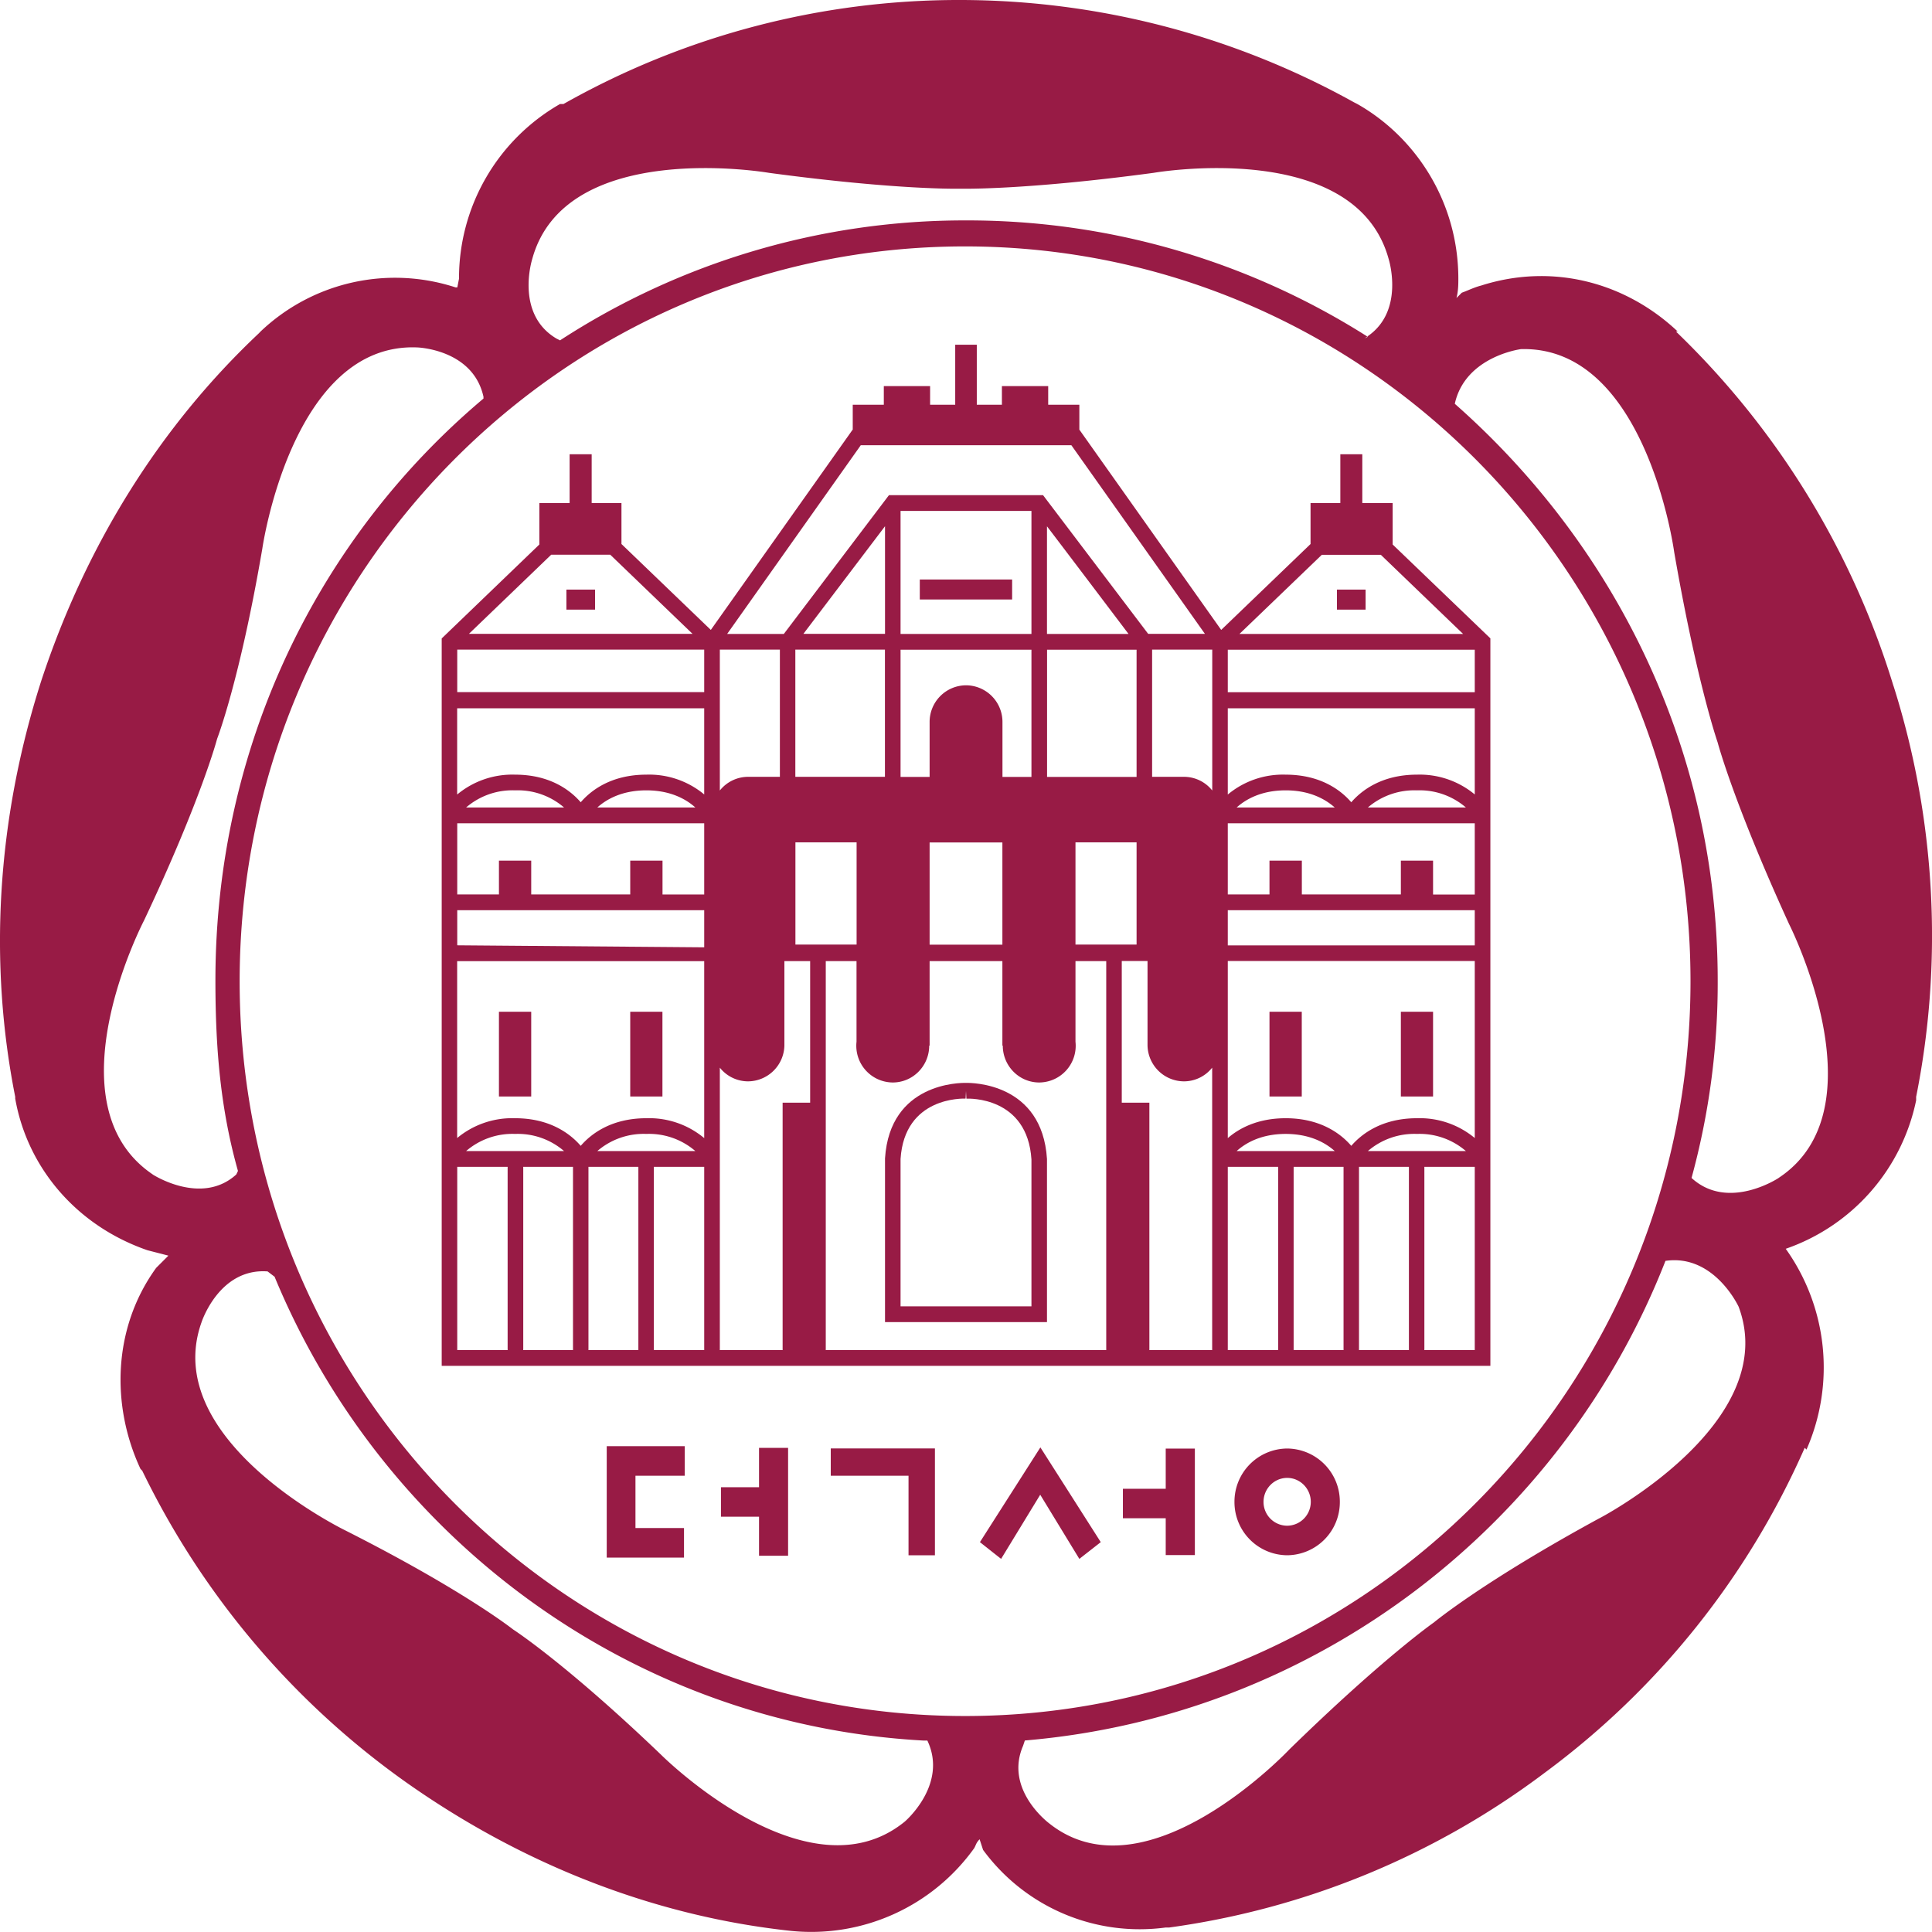<svg xmlns="http://www.w3.org/2000/svg" width="24" height="24" fill="none" viewBox="0 0 24 24">
  <g clip-path="url(#a)">
    <path fill="#981B45" d="M22.095 14.633s-.627.417-1.082 0a9.18 9.18 0 0 0 .325-2.453c0-2.87-1.277-5.411-3.266-7.164.13-.591.822-.679.822-.679 1.557-.043 1.903 2.519 1.903 2.519.281 1.622.54 2.366.54 2.366s.196.745.887 2.256c0 0 1.168 2.301-.13 3.155Zm-2.228 4.228c-1.449.789-2.054 1.293-2.054 1.293s-.628.438-1.795 1.577c0 0-1.773 1.884-2.984.92 0 0-.562-.416-.325-.964l.022-.066c3.633-.306 6.682-2.694 7.958-5.958.606-.088.909.57.909.57.54 1.446-1.73 2.628-1.73 2.628Zm-7.88 2.456c-4.976 0-9.01-4.086-9.01-9.127 0-5.042 4.034-9.129 9.01-9.129C16.965 3.061 21 7.148 21 12.19c0 5.04-4.034 9.127-9.012 9.127Zm-.748 1.312c-1.211.986-3.028-.832-3.028-.832-1.19-1.14-1.838-1.556-1.838-1.556s-.606-.482-2.076-1.226c0 0-2.314-1.118-1.795-2.585 0 0 .217-.68.822-.636l.087.066c1.34 3.242 4.432 5.565 8.065 5.762h.044c.26.547-.281 1.007-.281 1.007Zm-9.342-8.04c-1.297-.876-.108-3.154-.108-3.154.713-1.512.908-2.257.908-2.257s.281-.722.562-2.365c0 0 .368-2.563 1.925-2.497 0 0 .692.021.822.613v.022c-2.054 1.73-3.33 4.315-3.33 7.229 0 .854.064 1.6.28 2.366l-.021.044c-.433.393-1.038 0-1.038 0ZM6.611 3.22c.41-1.511 2.941-1.073 2.941-1.073 1.622.218 2.379.197 2.379.197s.778.021 2.4-.197c0 0 2.509-.438 2.92 1.073 0 0 .203.644-.266.96l.006.004-.043.022c.014-.008.024-.017.037-.026a9.27 9.27 0 0 0-4.99-1.442 9.212 9.212 0 0 0-5.038 1.49l-.044-.022c-.518-.306-.302-.986-.302-.986Zm16.91 5.3a10.264 10.264 0 0 0-2.702-4.402h.022c-.65-.613-1.558-.854-2.444-.57-.087.022-.173.066-.238.088l-.066.066c.023-.088.023-.176.023-.24 0-.943-.52-1.753-1.255-2.17l-.043-.022A10.09 10.09 0 0 0 11.931 0 9.976 9.976 0 0 0 7 1.292h-.043a2.494 2.494 0 0 0-1.255 2.17l-.021.108h-.022a2.424 2.424 0 0 0-2.422.548l-.021.022C2.005 5.28 1.076 6.747.513 8.456c-.562 1.752-.65 3.526-.324 5.169v.022c.15.854.757 1.578 1.643 1.884l.26.067-.152.152c-.54.745-.562 1.71-.195 2.497l.022.023a10.184 10.184 0 0 0 3.287 3.877c1.492 1.051 3.135 1.665 4.779 1.84a2.49 2.49 0 0 0 2.27-1.03c.023-.043.023-.065.066-.109l.043.132a2.413 2.413 0 0 0 2.27.964h.044a10.015 10.015 0 0 0 4.671-1.928 10.047 10.047 0 0 0 3.222-4.031l.022.022a2.537 2.537 0 0 0-.258-2.494 2.484 2.484 0 0 0 1.62-1.844v-.044c.325-1.62.26-3.396-.281-5.104Z"/>
    <path fill="#981B45" d="M8.506 18.331v-.366h-.969v1.384h.96v-.367h-.603v-.65h.612Zm.923-.345v.489h-.473v.366h.473v.485h.361v-1.34h-.36Zm2.185 1.334h-.328v-.988h-.966v-.339h1.294v1.327Zm2.06-.163-.266.208-.486-.797-.486.797-.263-.208.751-1.177.75 1.177Zm.807-1.162v.499h-.532v.366h.532v.458h.362v-1.323h-.362Zm1.215.662c0-.164.132-.298.294-.298.161 0 .293.134.293.297a.296.296 0 0 1-.293.297.295.295 0 0 1-.294-.296Zm-.361 0a.66.66 0 0 0 .655.663.66.66 0 0 0 .654-.663.66.66 0 0 0-.654-.663.66.66 0 0 0-.655.663ZM11.426 7.199v.248h1.147v-.248h-1.147ZM6.6 12.568h-.402v1.053h.401v-1.053Zm1.63 0h-.401v1.053h.4v-1.053ZM7.036 7.573h.356v-.249h-.356v.249Zm10.766 4.995h-.4v1.053h.4v-1.053Zm-1.631 0h-.401v1.053h.401v-1.053Zm.437-4.995h.356v-.249h-.356v.249Z"/>
    <path fill="#981B45" d="M18.32 11.112h-.518v-.421h-.4v.42h-1.23v-.42h-.402v.42h-.518v-.884h3.068v.885Zm0 .632h-3.068v-.437h3.068v.437Zm0 2.393a1.07 1.07 0 0 0-.718-.246c-.448 0-.698.207-.816.343-.117-.136-.367-.343-.815-.343-.349 0-.579.126-.719.247v-2.2h3.068v2.2Zm0 2.634h-.626v-2.276h.626v2.276Zm-1.328-2.472a.884.884 0 0 1 .61-.213.88.88 0 0 1 .608.213h-1.218Zm.51 2.472h-.62v-2.276h.62v2.276Zm-.812 0h-.62v-2.276h.62v2.276Zm-1.328-2.472c.11-.099.303-.213.609-.213s.499.114.61.213h-1.219Zm.516 2.472h-.626v-2.276h.626v2.276Zm-1.6 0v-3.073h-.343v-1.76h.32v1.05a.455.455 0 0 0 .453.445.448.448 0 0 0 .35-.17v3.508h-.78Zm-.536 0h-3.484v-4.832h.382v1.002a.456.456 0 0 0 .45.506c.25 0 .453-.205.453-.458h.005v-1.05h.904v1.05h.005c0 .253.203.458.453.458a.456.456 0 0 0 .45-.506v-1.002h.382v4.832Zm-4.8-3.508a.449.449 0 0 0 .35.17.455.455 0 0 0 .452-.444v-1.05h.32v1.759h-.342v3.073h-.78v-3.508Zm-.194-2.151H8.23v-.421h-.401v.42h-1.23v-.42h-.401v.42H5.68v-.884h3.068v.885Zm0 .656-3.068-.025v-.436h3.068v.461Zm0 2.37a1.067 1.067 0 0 0-.719-.247c-.448 0-.698.207-.815.343-.118-.136-.367-.343-.815-.343a1.07 1.07 0 0 0-.72.246V11.94h3.069v2.199Zm0 2.633h-.626v-2.276h.626v2.276ZM7.42 14.299a.881.881 0 0 1 .609-.213.88.88 0 0 1 .609.213H7.42Zm.51 2.472h-.62v-2.276h.62v2.276Zm-.813 0H6.5v-2.276h.618v2.276ZM5.79 14.299a.881.881 0 0 1 .609-.213.88.88 0 0 1 .608.213H5.79Zm.516 2.472H5.68v-2.276h.626v2.276Zm.701-6.74H5.79a.881.881 0 0 1 .609-.213.88.88 0 0 1 .608.213Zm1.631 0H7.42c.11-.099.303-.213.609-.213s.499.114.609.213Zm.11-1.232v1.07a1.07 1.07 0 0 0-.719-.246c-.448 0-.698.207-.815.343-.118-.136-.367-.343-.815-.343a1.07 1.07 0 0 0-.72.247V8.799h3.069ZM5.68 8.07h3.068v.528H5.68V8.07Zm1.167-1.179h.734l1.022.983H5.825l1.022-.983ZM9.688 8.07v1.58h-.396a.449.449 0 0 0-.35.17V8.07h.746Zm1.003-2.539h2.618l1.659 2.343h-.705l-1.306-1.723h-1.914L9.737 7.875h-.704l1.659-2.343Zm4.368 4.289a.448.448 0 0 0-.351-.17h-.396V8.07h.747v1.75Zm-1.699.644h.759v1.27h-.759v-1.27Zm-2.72 1.27h-.759v-1.27h.76v1.27Zm.354-2.084H9.88V8.07h1.113v1.58Zm0-1.776H9.98l1.014-1.337v1.337ZM12 8.071h.813v1.58h-.36v-.68A.455.455 0 0 0 12 8.513a.455.455 0 0 0-.452.458v.68h-.361v-1.58H12Zm.813-.196h-1.626V6.347h1.626v1.528ZM12 11.735h-.452v-1.27h.904v1.27H12Zm1.006-3.86V6.538c.26.341.792 1.045 1.013 1.337h-1.013Zm1.113 1.776h-1.112v-1.58h1.112v1.58Zm2.461.38h-1.218c.11-.099.303-.213.609-.213s.498.114.61.213Zm1.63 0h-1.218a.886.886 0 0 1 .61-.213.88.88 0 0 1 .608.213Zm.11-1.232v1.07a1.07 1.07 0 0 0-.718-.246c-.448 0-.698.207-.816.343-.117-.136-.367-.343-.815-.343a1.07 1.07 0 0 0-.719.247V8.799h3.068Zm-3.068-.728h3.068v.528h-3.068v-.528Zm1.168-1.179h.733l1.022.983h-2.778l1.023-.983Zm.88-.128v-.515h-.377v-.606h-.273v.606h-.37v.509l-1.11 1.067-1.762-2.488v-.309h-.387v-.232h-.575v.232h-.312v-.746h-.268v.746h-.312v-.232h-.575v.232h-.386v.309h-.001L8.83 7.825 7.72 6.758v-.509h-.37v-.606h-.274v.606H6.7v.515L5.487 7.931v9.036h13.027V7.93L17.3 6.764Z"/>
    <path fill="#981B45" d="M12.813 16.228h-1.626v-1.831c.05-.776.777-.75.808-.75l.005-.094.005.095c.03-.002.758-.027.808.755v1.825ZM12 13.452c-.072-.001-.946-.003-1.006.938v2.034h2.012v-2.027c-.06-.947-.934-.946-1.006-.945Z"/>
  </g>
  <defs>
    <clipPath id="a">
      <path fill="#fff" d="M0 0h24v24H0z"/>
    </clipPath>
  </defs>
</svg>

